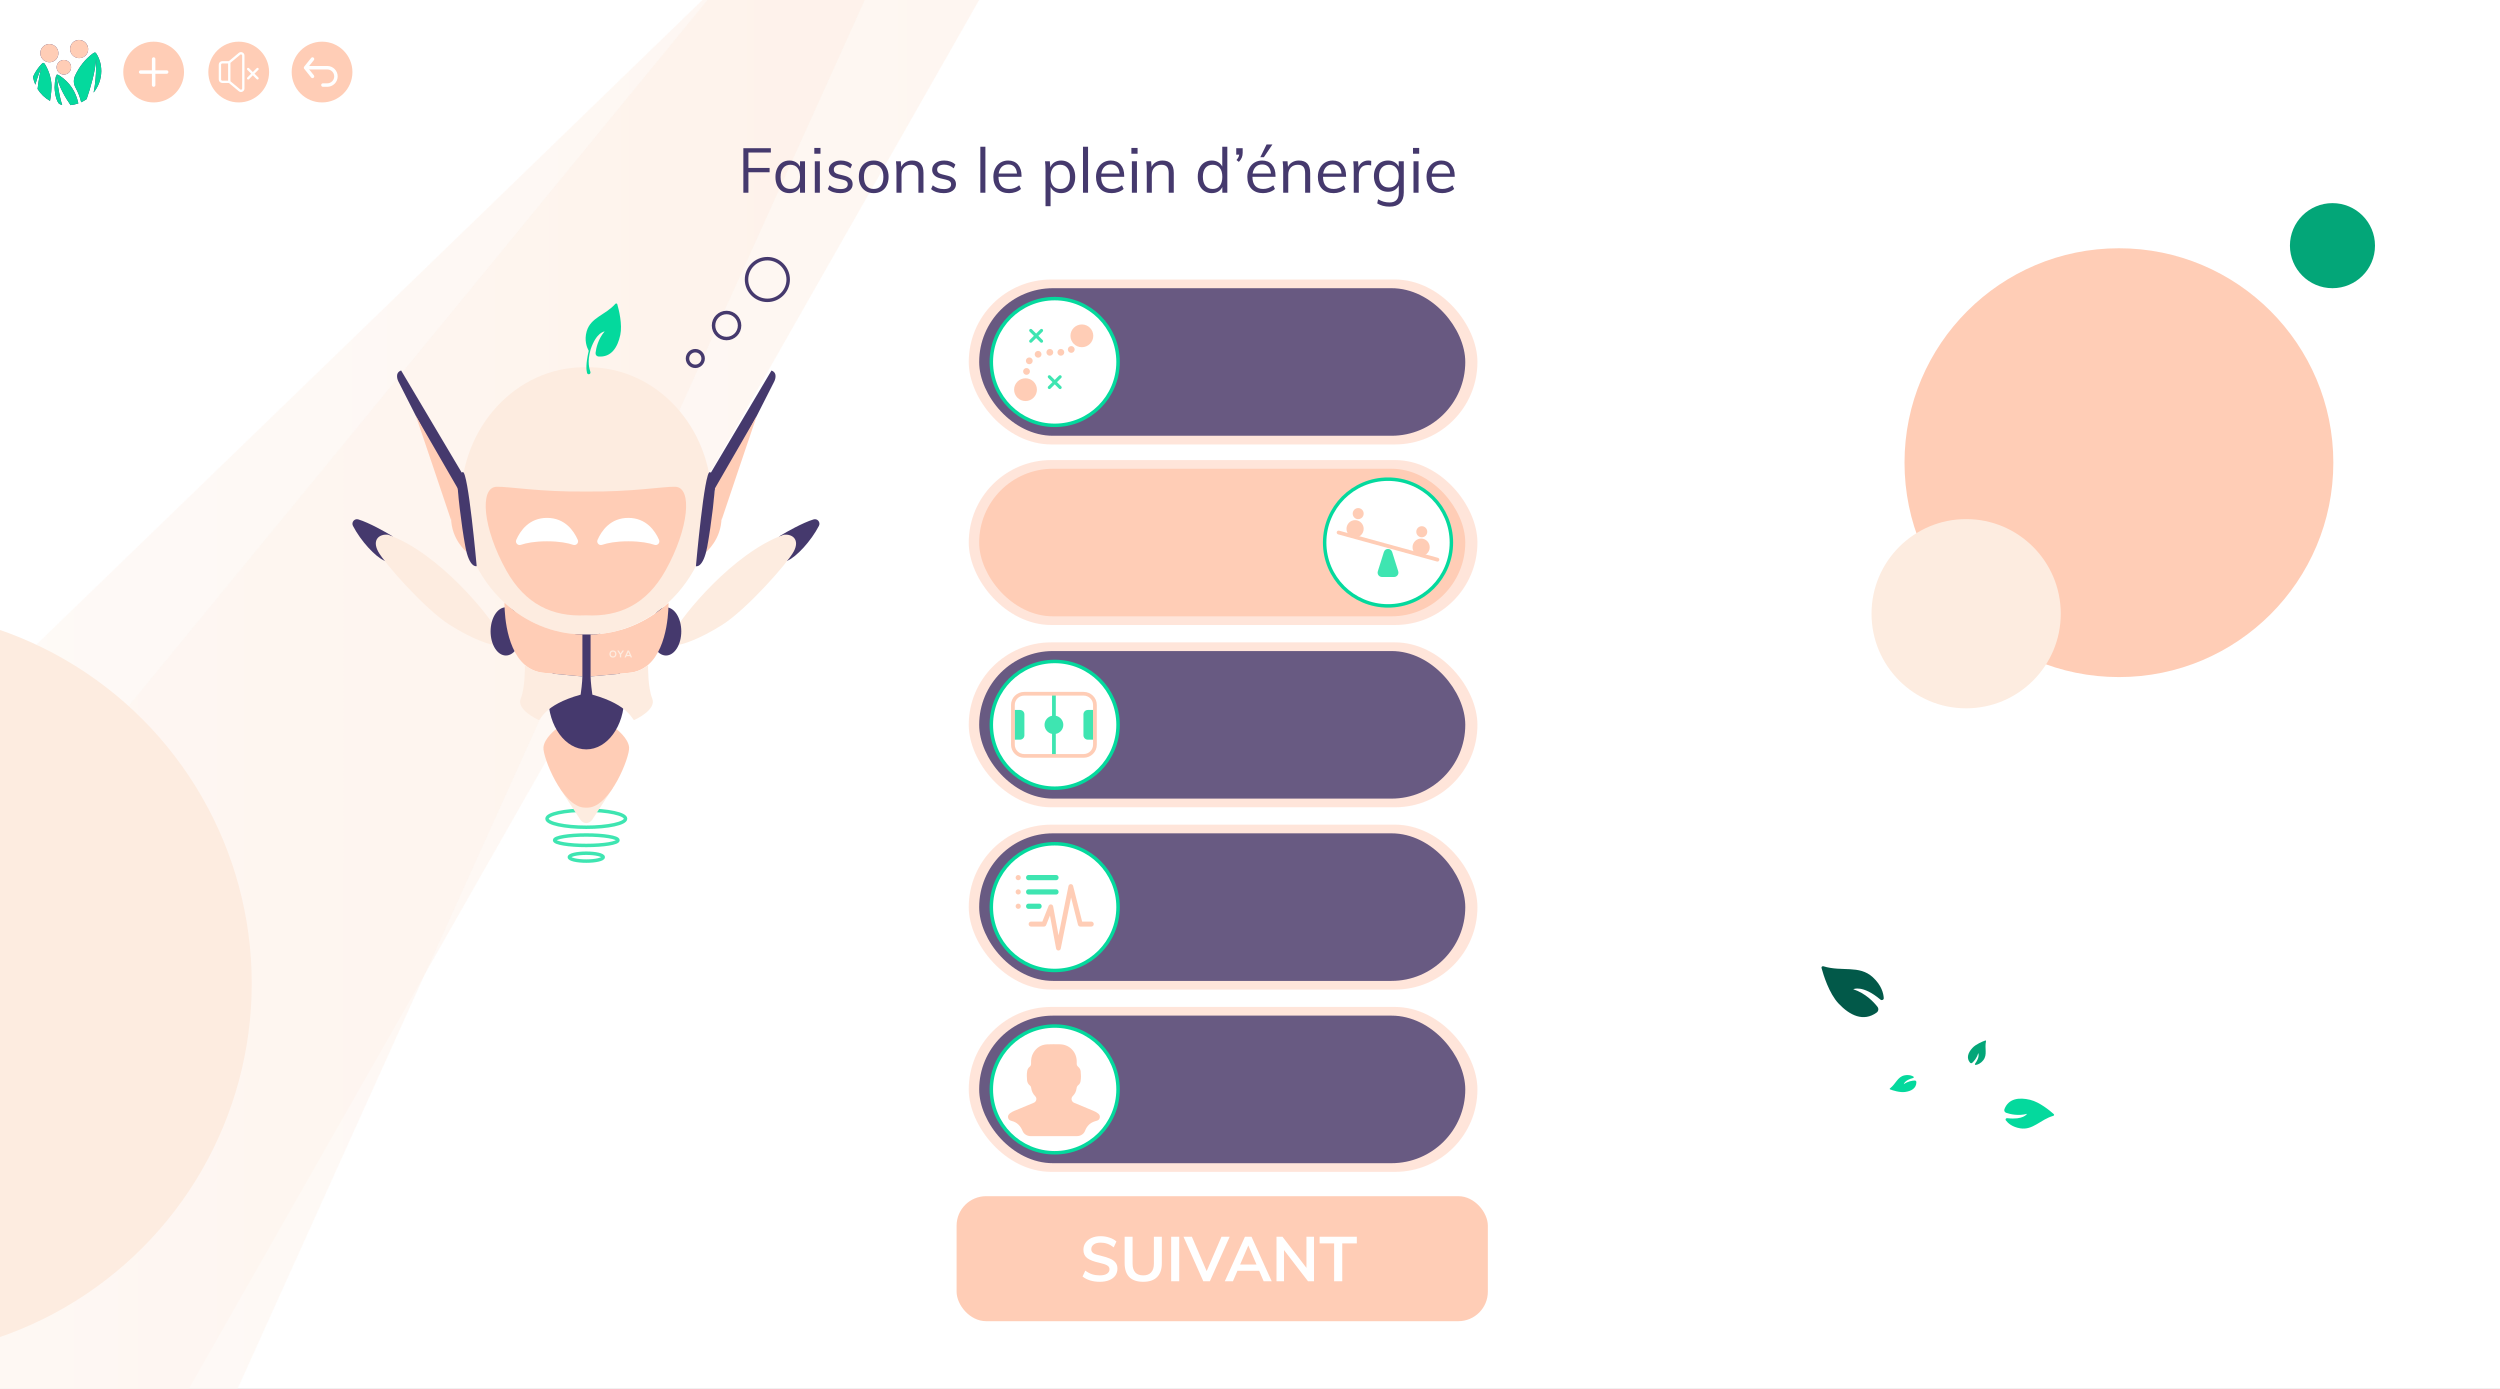 <svg width="1440" height="800" viewBox="0 0 1440 800" fill="none" xmlns="http://www.w3.org/2000/svg">
    <rect x="0" y="0" width="1440" height="800" fill="#808080" stroke="none"/>
    <g clip-path="url(#clip0)">
        <rect width="1440" height="800" fill="white"/>
        <rect x="558" y="161" width="293" height="95" rx="47.5" fill="#FFCDB6" fill-opacity="0.5"/>
        <rect x="564" y="166" width="280" height="85" rx="42.5" fill="#45396D" fill-opacity="0.81"/>
        <rect x="558" y="370" width="293" height="95" rx="47.5" fill="#FFCDB6" fill-opacity="0.5"/>
        <rect x="564" y="375" width="280" height="85" rx="42.5" fill="#685A82"/>
        <rect x="558" y="475" width="293" height="95" rx="47.5" fill="#FFCDB6" fill-opacity="0.5"/>
        <rect x="564" y="480" width="280" height="85" rx="42.5" fill="#685A82"/>
        <rect x="558" y="580" width="293" height="95" rx="47.5" fill="#FFCDB6" fill-opacity="0.5"/>
        <rect x="564" y="585" width="280" height="85" rx="42.5" fill="#685A82"/>
        <rect x="558" y="265" width="293" height="95" rx="47.5" fill="#FFCDB6" fill-opacity="0.5"/>
        <rect x="564" y="270" width="280" height="85" rx="42.5" fill="#FFCDB6"/>
        <path d="M762 -348C762 -343.622 -757 1123 -757 1123H-74.996L762 -348Z" fill="url(#paint0_linear)" fill-opacity="0.5"/>
        <path d="M611 -250C611 -245.925 -511 1119 -511 1119H-7.242L611 -250Z" fill="url(#paint1_linear)" fill-opacity="0.5"/>
        <path d="M428.168 85.368H444.008V87.852H431.084V96.744H443.288V99.228H431.084V111H428.168V85.368ZM463.69 92.892V111H460.81V107.724C460.282 108.852 459.478 109.728 458.398 110.352C457.342 110.952 456.106 111.252 454.69 111.252C453.082 111.252 451.666 110.868 450.442 110.1C449.242 109.332 448.306 108.252 447.634 106.86C446.986 105.444 446.662 103.8 446.662 101.928C446.662 100.056 446.998 98.412 447.67 96.996C448.342 95.556 449.278 94.44 450.478 93.648C451.702 92.856 453.106 92.46 454.69 92.46C456.106 92.46 457.342 92.772 458.398 93.396C459.454 94.02 460.258 94.896 460.81 96.024V92.892H463.69ZM455.266 108.84C457.042 108.84 458.41 108.24 459.37 107.04C460.33 105.816 460.81 104.088 460.81 101.856C460.81 99.624 460.33 97.908 459.37 96.708C458.41 95.508 457.042 94.908 455.266 94.908C453.49 94.908 452.098 95.532 451.09 96.78C450.106 98.004 449.614 99.72 449.614 101.928C449.614 104.136 450.106 105.84 451.09 107.04C452.074 108.24 453.466 108.84 455.266 108.84ZM469.328 92.892H472.244V111H469.328V92.892ZM472.604 85.224V88.536H469.04V85.224H472.604ZM484.026 111.252C480.978 111.252 478.566 110.472 476.79 108.912L477.762 106.752C478.746 107.52 479.742 108.072 480.75 108.408C481.758 108.744 482.886 108.912 484.134 108.912C485.502 108.912 486.534 108.684 487.23 108.228C487.95 107.748 488.31 107.064 488.31 106.176C488.31 105.456 488.07 104.88 487.59 104.448C487.11 104.016 486.318 103.68 485.214 103.44L482.154 102.72C480.642 102.384 479.466 101.784 478.626 100.92C477.81 100.056 477.402 99.024 477.402 97.824C477.402 96.24 478.038 94.956 479.31 93.972C480.582 92.964 482.262 92.46 484.35 92.46C485.622 92.46 486.822 92.664 487.95 93.072C489.078 93.48 490.026 94.068 490.794 94.836L489.822 96.96C488.118 95.544 486.294 94.836 484.35 94.836C483.054 94.836 482.046 95.088 481.326 95.592C480.63 96.072 480.282 96.756 480.282 97.644C480.282 98.388 480.498 98.976 480.93 99.408C481.386 99.84 482.106 100.176 483.09 100.416L486.15 101.172C487.83 101.556 489.078 102.156 489.894 102.972C490.71 103.764 491.118 104.808 491.118 106.104C491.118 107.664 490.482 108.912 489.21 109.848C487.938 110.784 486.21 111.252 484.026 111.252ZM503.253 111.252C501.549 111.252 500.049 110.868 498.753 110.1C497.457 109.332 496.449 108.24 495.729 106.824C495.033 105.408 494.685 103.752 494.685 101.856C494.685 99.96 495.033 98.304 495.729 96.888C496.449 95.472 497.457 94.38 498.753 93.612C500.049 92.844 501.549 92.46 503.253 92.46C504.957 92.46 506.457 92.844 507.753 93.612C509.049 94.38 510.045 95.472 510.741 96.888C511.461 98.304 511.821 99.96 511.821 101.856C511.821 103.752 511.461 105.408 510.741 106.824C510.045 108.24 509.049 109.332 507.753 110.1C506.457 110.868 504.957 111.252 503.253 111.252ZM503.253 108.84C505.053 108.84 506.433 108.252 507.393 107.076C508.353 105.876 508.833 104.136 508.833 101.856C508.833 99.648 508.341 97.944 507.357 96.744C506.373 95.52 505.005 94.908 503.253 94.908C501.477 94.908 500.097 95.52 499.113 96.744C498.129 97.944 497.637 99.648 497.637 101.856C497.637 104.136 498.117 105.876 499.077 107.076C500.061 108.252 501.453 108.84 503.253 108.84ZM525.403 92.46C529.747 92.46 531.919 94.848 531.919 99.624V111H529.003V99.768C529.003 98.088 528.667 96.864 527.995 96.096C527.323 95.304 526.267 94.908 524.827 94.908C523.147 94.908 521.803 95.424 520.795 96.456C519.787 97.488 519.283 98.88 519.283 100.632V111H516.367V97.968C516.367 96.096 516.271 94.404 516.079 92.892H518.851L519.139 96.132C519.691 94.956 520.519 94.056 521.623 93.432C522.727 92.784 523.987 92.46 525.403 92.46ZM543.545 111.252C540.497 111.252 538.085 110.472 536.309 108.912L537.281 106.752C538.265 107.52 539.261 108.072 540.269 108.408C541.277 108.744 542.405 108.912 543.653 108.912C545.021 108.912 546.053 108.684 546.749 108.228C547.469 107.748 547.829 107.064 547.829 106.176C547.829 105.456 547.589 104.88 547.109 104.448C546.629 104.016 545.837 103.68 544.733 103.44L541.673 102.72C540.161 102.384 538.985 101.784 538.145 100.92C537.329 100.056 536.921 99.024 536.921 97.824C536.921 96.24 537.557 94.956 538.829 93.972C540.101 92.964 541.781 92.46 543.869 92.46C545.141 92.46 546.341 92.664 547.469 93.072C548.597 93.48 549.545 94.068 550.313 94.836L549.341 96.96C547.637 95.544 545.813 94.836 543.869 94.836C542.573 94.836 541.565 95.088 540.845 95.592C540.149 96.072 539.801 96.756 539.801 97.644C539.801 98.388 540.017 98.976 540.449 99.408C540.905 99.84 541.625 100.176 542.609 100.416L545.669 101.172C547.349 101.556 548.597 102.156 549.413 102.972C550.229 103.764 550.637 104.808 550.637 106.104C550.637 107.664 550.001 108.912 548.729 109.848C547.457 110.784 545.729 111.252 543.545 111.252ZM564.671 84.504H567.587V111H564.671V84.504ZM588.405 101.856H575.121C575.145 104.16 575.673 105.9 576.705 107.076C577.761 108.252 579.285 108.84 581.277 108.84C583.389 108.84 585.333 108.132 587.109 106.716L588.081 108.84C587.289 109.584 586.269 110.172 585.021 110.604C583.797 111.036 582.537 111.252 581.241 111.252C578.409 111.252 576.189 110.424 574.581 108.768C572.973 107.088 572.169 104.796 572.169 101.892C572.169 100.044 572.529 98.412 573.249 96.996C573.969 95.556 574.977 94.44 576.273 93.648C577.569 92.856 579.045 92.46 580.701 92.46C583.101 92.46 584.985 93.252 586.353 94.836C587.721 96.396 588.405 98.556 588.405 101.316V101.856ZM580.737 94.728C579.225 94.728 577.989 95.184 577.029 96.096C576.093 97.008 575.493 98.292 575.229 99.948H585.777C585.633 98.244 585.129 96.948 584.265 96.06C583.425 95.172 582.249 94.728 580.737 94.728ZM611.254 92.46C612.838 92.46 614.242 92.856 615.466 93.648C616.69 94.44 617.638 95.556 618.31 96.996C618.982 98.412 619.318 100.056 619.318 101.928C619.318 103.8 618.982 105.444 618.31 106.86C617.638 108.252 616.69 109.332 615.466 110.1C614.266 110.868 612.862 111.252 611.254 111.252C609.838 111.252 608.602 110.94 607.546 110.316C606.49 109.692 605.686 108.804 605.134 107.652V118.776H602.218V97.968C602.218 96.096 602.122 94.404 601.93 92.892H604.702L604.99 96.384C605.494 95.136 606.286 94.176 607.366 93.504C608.47 92.808 609.766 92.46 611.254 92.46ZM610.714 108.84C612.49 108.84 613.858 108.24 614.818 107.04C615.802 105.84 616.294 104.136 616.294 101.928C616.294 99.72 615.802 98.004 614.818 96.78C613.834 95.532 612.466 94.908 610.714 94.908C608.914 94.908 607.534 95.508 606.574 96.708C605.614 97.908 605.134 99.624 605.134 101.856C605.134 104.088 605.614 105.816 606.574 107.04C607.534 108.24 608.914 108.84 610.714 108.84ZM623.804 84.504H626.72V111H623.804V84.504ZM647.538 101.856H634.254C634.278 104.16 634.806 105.9 635.838 107.076C636.894 108.252 638.418 108.84 640.41 108.84C642.522 108.84 644.466 108.132 646.242 106.716L647.214 108.84C646.422 109.584 645.402 110.172 644.154 110.604C642.93 111.036 641.67 111.252 640.374 111.252C637.542 111.252 635.322 110.424 633.714 108.768C632.106 107.088 631.302 104.796 631.302 101.892C631.302 100.044 631.662 98.412 632.382 96.996C633.102 95.556 634.11 94.44 635.406 93.648C636.702 92.856 638.178 92.46 639.834 92.46C642.234 92.46 644.118 93.252 645.486 94.836C646.854 96.396 647.538 98.556 647.538 101.316V101.856ZM639.87 94.728C638.358 94.728 637.122 95.184 636.162 96.096C635.226 97.008 634.626 98.292 634.362 99.948H644.91C644.766 98.244 644.262 96.948 643.398 96.06C642.558 95.172 641.382 94.728 639.87 94.728ZM651.964 92.892H654.88V111H651.964V92.892ZM655.24 85.224V88.536H651.676V85.224H655.24ZM669.578 92.46C673.922 92.46 676.094 94.848 676.094 99.624V111H673.178V99.768C673.178 98.088 672.842 96.864 672.17 96.096C671.498 95.304 670.442 94.908 669.002 94.908C667.322 94.908 665.978 95.424 664.97 96.456C663.962 97.488 663.458 98.88 663.458 100.632V111H660.542V97.968C660.542 96.096 660.446 94.404 660.254 92.892H663.026L663.314 96.132C663.866 94.956 664.694 94.056 665.798 93.432C666.902 92.784 668.162 92.46 669.578 92.46ZM706.936 84.504V111H704.056V107.724C703.528 108.852 702.724 109.728 701.644 110.352C700.588 110.952 699.352 111.252 697.936 111.252C696.352 111.252 694.948 110.856 693.724 110.064C692.524 109.272 691.588 108.168 690.916 106.752C690.244 105.312 689.908 103.656 689.908 101.784C689.908 99.912 690.232 98.28 690.88 96.888C691.552 95.472 692.5 94.38 693.724 93.612C694.948 92.844 696.352 92.46 697.936 92.46C699.352 92.46 700.588 92.772 701.644 93.396C702.7 93.996 703.492 94.848 704.02 95.952V84.504H706.936ZM698.512 108.84C700.288 108.84 701.656 108.24 702.616 107.04C703.576 105.816 704.056 104.088 704.056 101.856C704.056 99.648 703.576 97.944 702.616 96.744C701.656 95.52 700.288 94.908 698.512 94.908C696.736 94.908 695.344 95.508 694.336 96.708C693.352 97.908 692.86 99.6 692.86 101.784C692.86 104.016 693.352 105.756 694.336 107.004C695.344 108.228 696.736 108.84 698.512 108.84ZM715.778 85.368V87.996C715.778 89.004 715.61 89.928 715.274 90.768C714.938 91.608 714.374 92.436 713.582 93.252L712.214 92.172C713.15 91.092 713.678 90.06 713.798 89.076H712.07V85.368H715.778ZM734.691 101.856H721.407C721.431 104.16 721.959 105.9 722.991 107.076C724.047 108.252 725.571 108.84 727.563 108.84C729.675 108.84 731.619 108.132 733.395 106.716L734.367 108.84C733.575 109.584 732.555 110.172 731.307 110.604C730.083 111.036 728.823 111.252 727.527 111.252C724.695 111.252 722.475 110.424 720.867 108.768C719.259 107.088 718.455 104.796 718.455 101.892C718.455 100.044 718.815 98.412 719.535 96.996C720.255 95.556 721.263 94.44 722.559 93.648C723.855 92.856 725.331 92.46 726.987 92.46C729.387 92.46 731.271 93.252 732.639 94.836C734.007 96.396 734.691 98.556 734.691 101.316V101.856ZM727.023 94.728C725.511 94.728 724.275 95.184 723.315 96.096C722.379 97.008 721.779 98.292 721.515 99.948H732.063C731.919 98.244 731.415 96.948 730.551 96.06C729.711 95.172 728.535 94.728 727.023 94.728ZM725.943 90.552L729.543 83.208H732.927L727.995 90.552H725.943ZM748.153 92.46C752.497 92.46 754.669 94.848 754.669 99.624V111H751.753V99.768C751.753 98.088 751.417 96.864 750.745 96.096C750.073 95.304 749.017 94.908 747.577 94.908C745.897 94.908 744.553 95.424 743.545 96.456C742.537 97.488 742.033 98.88 742.033 100.632V111H739.117V97.968C739.117 96.096 739.021 94.404 738.829 92.892H741.601L741.889 96.132C742.441 94.956 743.269 94.056 744.373 93.432C745.477 92.784 746.737 92.46 748.153 92.46ZM775.331 101.856H762.047C762.071 104.16 762.599 105.9 763.631 107.076C764.687 108.252 766.211 108.84 768.203 108.84C770.315 108.84 772.259 108.132 774.035 106.716L775.007 108.84C774.215 109.584 773.195 110.172 771.947 110.604C770.723 111.036 769.463 111.252 768.167 111.252C765.335 111.252 763.115 110.424 761.507 108.768C759.899 107.088 759.095 104.796 759.095 101.892C759.095 100.044 759.455 98.412 760.175 96.996C760.895 95.556 761.903 94.44 763.199 93.648C764.495 92.856 765.971 92.46 767.627 92.46C770.027 92.46 771.911 93.252 773.279 94.836C774.647 96.396 775.331 98.556 775.331 101.316V101.856ZM767.663 94.728C766.151 94.728 764.915 95.184 763.955 96.096C763.019 97.008 762.419 98.292 762.155 99.948H772.703C772.559 98.244 772.055 96.948 771.191 96.06C770.351 95.172 769.175 94.728 767.663 94.728ZM788.181 92.46C788.781 92.46 789.333 92.532 789.837 92.676L789.765 95.34C789.213 95.148 788.577 95.052 787.857 95.052C786.105 95.052 784.797 95.604 783.933 96.708C783.093 97.788 782.673 99.108 782.673 100.668V111H779.757V97.968C779.757 96.096 779.661 94.404 779.469 92.892H782.241L782.529 96.24C782.985 95.016 783.717 94.08 784.725 93.432C785.733 92.784 786.885 92.46 788.181 92.46ZM808.577 92.892V110.856C808.577 113.544 807.881 115.572 806.489 116.94C805.121 118.332 803.093 119.028 800.405 119.028C797.645 119.028 795.269 118.404 793.277 117.156L793.781 114.78C794.933 115.428 796.013 115.896 797.021 116.184C798.053 116.472 799.181 116.616 800.405 116.616C802.157 116.616 803.477 116.148 804.365 115.212C805.253 114.3 805.697 112.932 805.697 111.108V106.824C805.145 107.976 804.329 108.876 803.249 109.524C802.193 110.148 800.933 110.46 799.469 110.46C797.885 110.46 796.469 110.088 795.221 109.344C793.997 108.6 793.049 107.544 792.377 106.176C791.705 104.808 791.369 103.236 791.369 101.46C791.369 99.684 791.705 98.112 792.377 96.744C793.049 95.376 793.997 94.32 795.221 93.576C796.469 92.832 797.885 92.46 799.469 92.46C800.909 92.46 802.157 92.772 803.213 93.396C804.293 94.02 805.109 94.896 805.661 96.024V92.892H808.577ZM800.045 108.012C801.797 108.012 803.165 107.436 804.149 106.284C805.157 105.108 805.661 103.5 805.661 101.46C805.661 99.42 805.157 97.824 804.149 96.672C803.165 95.496 801.797 94.908 800.045 94.908C798.269 94.908 796.865 95.496 795.833 96.672C794.825 97.824 794.321 99.42 794.321 101.46C794.321 103.5 794.825 105.108 795.833 106.284C796.865 107.436 798.269 108.012 800.045 108.012ZM814.175 92.892H817.091V111H814.175V92.892ZM817.451 85.224V88.536H813.887V85.224H817.451ZM837.909 101.856H824.625C824.649 104.16 825.177 105.9 826.209 107.076C827.265 108.252 828.789 108.84 830.781 108.84C832.893 108.84 834.837 108.132 836.613 106.716L837.585 108.84C836.793 109.584 835.773 110.172 834.525 110.604C833.301 111.036 832.041 111.252 830.745 111.252C827.913 111.252 825.693 110.424 824.085 108.768C822.477 107.088 821.673 104.796 821.673 101.892C821.673 100.044 822.033 98.412 822.753 96.996C823.473 95.556 824.481 94.44 825.777 93.648C827.073 92.856 828.549 92.46 830.205 92.46C832.605 92.46 834.489 93.252 835.857 94.836C837.225 96.396 837.909 98.556 837.909 101.316V101.856ZM830.241 94.728C828.729 94.728 827.493 95.184 826.533 96.096C825.597 97.008 824.997 98.292 824.733 99.948H835.281C835.137 98.244 834.633 96.948 833.769 96.06C832.929 95.172 831.753 94.728 830.241 94.728Z" fill="#45396D"/>
        <circle r="7.5" transform="matrix(-1 0 0 1 418.5 187.5)" stroke="#45396D" stroke-width="2"/>
        <circle r="12" transform="matrix(-1 0 0 1 442 161)" stroke="#45396D" stroke-width="2"/>
        <circle r="4.5" transform="matrix(-1 0 0 1 400.5 206.5)" stroke="#45396D" stroke-width="2"/>
        <path d="M225.336 308.42C222.025 306.453 212.699 301.097 206.373 299.176C204.15 298.503 202.233 300.857 203.307 302.918C207.81 311.592 216.227 320.789 221.507 323.001C226.538 325.105 226.721 314.553 226.622 310.599C226.599 309.7 226.114 308.881 225.336 308.42Z" fill="#45396D"/>
        <path d="M282.123 370.984C282.123 370.984 291.877 374.133 287.073 364.466C282.269 354.799 252.585 318.313 223.618 308.02C218.545 307.385 214.188 310.83 217.786 317.621C221.385 324.413 244.936 351 258.949 359.882C272.961 368.763 282.123 370.984 282.123 370.984Z" fill="#FDECE0"/>
        <path d="M291.393 377.578C296.262 377.578 300.21 371.358 300.21 363.685C300.21 356.011 296.262 349.791 291.393 349.791C286.523 349.791 282.575 356.011 282.575 363.685C282.575 371.358 286.523 377.578 291.393 377.578Z" fill="#45396D"/>
        <path d="M449.664 308.42C452.975 306.453 462.301 301.097 468.627 299.176C470.85 298.503 472.767 300.857 471.693 302.918C467.19 311.592 458.773 320.789 453.493 323.001C448.463 325.105 448.279 314.553 448.378 310.599C448.402 309.7 448.887 308.881 449.664 308.42Z" fill="#45396D"/>
        <path d="M392.878 370.984C392.878 370.984 383.123 374.133 387.927 364.466C392.732 354.799 422.415 318.313 451.383 308.025C456.456 307.389 460.813 310.835 457.214 317.626C453.615 324.418 430.065 351.005 416.052 359.886C402.039 368.768 392.878 370.984 392.878 370.984Z" fill="#FDECE0"/>
        <path d="M383.608 377.578C388.478 377.578 392.425 371.358 392.425 363.685C392.425 356.011 388.478 349.791 383.608 349.791C378.738 349.791 374.791 356.011 374.791 363.685C374.791 371.358 378.738 377.578 383.608 377.578Z" fill="#45396D"/>
        <path d="M337.698 476.496C350.187 476.496 360.312 474.298 360.312 471.587C360.312 468.876 350.187 466.678 337.698 466.678C325.209 466.678 315.084 468.876 315.084 471.587C315.084 474.298 325.209 476.496 337.698 476.496Z" stroke="#3EE5B1" stroke-width="2" stroke-miterlimit="10"/>
        <path d="M337.698 474.124C339.022 474.049 340.317 473.38 341.127 472.138L353.049 453.843H322.348L334.269 472.138C335.079 473.38 336.375 474.049 337.698 474.124Z" fill="#FDECE0"/>
        <path d="M337.698 465.224C338.066 465.219 338.442 465.205 338.824 465.186C351.598 464.56 362.888 435.864 362.365 430.456C361.847 425.049 355.027 419.942 355.027 419.942H320.36C320.36 419.942 313.54 425.049 313.022 430.456C312.503 435.864 323.789 464.56 336.563 465.186C336.954 465.205 337.331 465.219 337.698 465.224Z" fill="#FFCDB6"/>
        <path d="M337.698 486.982C347.778 486.982 355.95 485.634 355.95 483.97C355.95 482.306 347.778 480.958 337.698 480.958C327.618 480.958 319.446 482.306 319.446 483.97C319.446 485.634 327.618 486.982 337.698 486.982Z" stroke="#3EE5B1" stroke-width="2" stroke-miterlimit="10"/>
        <path d="M337.698 496C343.083 496 347.448 494.98 347.448 493.722C347.448 492.464 343.083 491.444 337.698 491.444C332.313 491.444 327.948 492.464 327.948 493.722C327.948 494.98 332.313 496 337.698 496Z" stroke="#3EE5B1" stroke-width="2" stroke-miterlimit="10"/>
        <path d="M345.673 360.244H330.972V378.096H345.673V360.244Z" fill="#45396D"/>
        <path d="M337.698 431.647C349.771 431.647 359.558 418.248 359.558 401.718C359.558 385.189 349.771 371.789 337.698 371.789C325.625 371.789 315.838 385.189 315.838 401.718C315.838 418.248 325.625 431.647 337.698 431.647Z" fill="#45396D"/>
        <path d="M340.176 365.454L340.185 389.627V389.632C340.303 389.632 342.05 389.519 362.54 387.533C366.915 387.109 370.443 385.429 373.288 382.986C373.288 382.981 373.288 382.981 373.288 382.981C385.535 372.448 385.059 347.635 385.05 347.202C372.911 358.352 357.278 365.172 340.176 365.454Z" fill="#FFCDB6"/>
        <path d="M340.185 389.632C340.185 389.749 340.194 393.101 341.193 400.123C362.817 406.109 364.278 415.165 365.3 414.722C366.322 414.285 378.304 408.74 375.676 402.316C373.081 395.972 373.283 383.311 373.288 382.986C370.443 385.429 366.915 387.109 362.54 387.533C342.05 389.519 340.303 389.632 340.185 389.632Z" fill="#FDECE0"/>
        <path d="M337.698 211.536C338.07 211.531 338.447 211.526 338.824 211.526C378.088 211.526 409.919 245.988 409.919 288.497C409.919 312.025 400.169 333.083 384.805 347.197C384.805 347.197 384.805 347.197 384.805 347.202C372.666 358.352 357.033 365.172 339.931 365.454C339.563 365.459 339.191 365.464 338.824 365.464C338.447 365.464 338.075 365.459 337.698 365.454C337.326 365.459 336.949 365.464 336.572 365.464C336.205 365.464 335.833 365.459 335.466 365.454C318.363 365.172 302.73 358.352 290.592 347.202C290.592 347.197 290.592 347.197 290.592 347.197C275.227 333.083 265.477 312.025 265.477 288.497C265.477 245.988 297.308 211.526 336.572 211.526C336.949 211.526 337.326 211.531 337.698 211.536Z" fill="#FDECE0"/>
        <path d="M337.274 283.118C310.968 283.428 293.164 280.2 286.075 280.378C276.033 280.628 278.039 304.212 291.6 328.545C302.513 348.134 318.306 355.368 337.274 354.436H337.698C356.671 355.368 372.459 348.134 383.373 328.545C396.929 304.212 398.94 280.628 388.898 280.378C381.809 280.2 364.005 283.433 337.698 283.118H337.274Z" fill="#FFCDB6"/>
        <path d="M239.524 239.53L229.439 219.673C229.439 219.673 226.957 214.854 231.046 213.395L266.8 273.662L265.679 282.459L261.878 282.402L239.524 239.53Z" fill="#45396D"/>
        <path d="M239.524 239.53C239.816 240.114 259.811 299.581 259.811 299.581L263.687 281.381L239.524 239.53Z" fill="#FFCDB6"/>
        <path d="M268.708 317.899C268.708 317.899 259.905 310.731 259.811 298.16C259.717 285.589 263.682 281.376 263.682 281.376L268.708 317.899Z" fill="#FFCDB6"/>
        <path d="M274.567 326.093C274.567 326.093 270.39 327.505 268.034 314.835C265.679 302.165 263.211 280.91 263.645 278.152C264.078 275.394 263.414 272.975 266.532 271.916C269.65 270.852 274.567 326.093 274.567 326.093Z" fill="#45396D"/>
        <path d="M435.891 239.573L445.975 219.716C445.975 219.716 448.458 214.896 444.369 213.437L408.614 273.705L409.735 282.501L413.536 282.445L435.891 239.573Z" fill="#45396D"/>
        <path d="M435.891 239.573C435.599 240.156 415.604 299.624 415.604 299.624L411.728 281.423L435.891 239.573Z" fill="#FFCDB6"/>
        <path d="M406.707 317.946C406.707 317.946 415.51 310.778 415.604 298.207C415.698 285.636 411.732 281.423 411.732 281.423L406.707 317.946Z" fill="#FFCDB6"/>
        <path d="M400.847 326.136C400.847 326.136 405.025 327.548 407.38 314.878C409.735 302.208 412.203 280.953 411.77 278.195C411.337 275.437 412.001 273.017 408.883 271.958C405.765 270.895 400.847 326.136 400.847 326.136Z" fill="#45396D"/>
        <path d="M335.456 389.632C335.456 389.627 335.456 389.627 335.456 389.627C335.456 389.627 335.47 389.632 335.456 389.632Z" fill="#03A678"/>
        <path d="M335.466 365.454L335.456 389.627V389.632C335.339 389.632 333.591 389.519 313.102 387.533C308.726 387.109 305.198 385.429 302.353 382.986C302.353 382.981 302.353 382.981 302.353 382.981C290.107 372.448 290.582 347.635 290.592 347.202C302.73 358.352 318.363 365.172 335.466 365.454Z" fill="#FFCDB6"/>
        <path d="M335.456 389.632C335.456 389.749 335.447 393.101 334.448 400.123C312.824 406.109 311.364 415.165 310.342 414.722C309.32 414.285 297.337 408.74 299.965 402.316C302.56 395.972 302.358 383.311 302.353 382.986C305.198 385.429 308.726 387.109 313.102 387.533C333.591 389.519 335.339 389.632 335.456 389.632Z" fill="#FDECE0"/>
        <path d="M355.079 376.726C355.069 377.748 354.438 378.769 353.048 378.769C351.659 378.769 351.014 377.771 351.014 376.731C351.014 375.691 351.683 374.646 353.048 374.646C354.414 374.651 355.093 375.696 355.079 376.726ZM351.753 376.745C351.772 377.395 352.121 378.087 353.053 378.087C353.986 378.087 354.334 377.385 354.348 376.736C354.358 376.068 353.986 375.324 353.053 375.324C352.121 375.329 351.734 376.077 351.753 376.745Z" fill="#FDECE0"/>
        <path d="M357.424 376.359L358.475 374.726H359.374V374.759L357.796 377.046V378.68H357.052V377.046L355.531 374.759V374.726H356.416L357.424 376.359Z" fill="#FDECE0"/>
        <path d="M362.935 377.936H360.868L360.528 378.68H359.718L361.494 374.726H362.309L364.085 378.68H363.27L362.935 377.936ZM361.904 375.559L361.169 377.239H362.639L361.904 375.559Z" fill="#FDECE0"/>
        <path d="M315.085 311.785C307.836 311.785 303.012 312.802 299.993 313.828C298.25 314.421 296.63 312.651 297.37 310.966C299.659 305.756 304.736 298.306 315.085 298.306C325.433 298.306 330.515 305.756 332.799 310.966C333.539 312.647 331.919 314.416 330.176 313.828C327.157 312.807 322.333 311.785 315.085 311.785Z" fill="white"/>
        <path d="M361.903 311.785C354.654 311.785 349.831 312.802 346.812 313.828C345.069 314.421 343.449 312.651 344.188 310.966C346.478 305.756 351.555 298.306 361.903 298.306C372.252 298.306 377.334 305.756 379.618 310.966C380.358 312.647 378.738 314.416 376.995 313.828C373.976 312.807 369.152 311.785 361.903 311.785Z" fill="white"/>
        <path d="M355.557 175.246C355.41 174.741 354.777 174.645 354.424 175.044C348.641 181.55 340.265 182.806 337.94 190.804C336.438 195.965 338.008 200.013 339.01 201.9C339.044 201.959 339.078 202.009 339.115 202.047C337.328 209.595 337.701 213.256 338.138 214.84C338.301 215.429 338.952 215.731 339.514 215.492C339.992 215.286 340.236 214.752 340.081 214.252C339.552 212.554 338.075 208.616 340.198 201.244C341.893 196.26 343.887 193.671 345.469 192.322C347.051 191.065 348.281 190.867 348.281 190.867C344.462 195.331 343.354 200.601 343.043 203.295C342.917 204.329 343.656 205.254 344.684 205.342C352.053 205.964 355.746 200.122 357.274 192.977C358.591 186.816 356.455 178.364 355.557 175.246Z" fill="#04D99D"/>
        <rect x="551" y="689" width="306" height="72" rx="17" fill="#FFCDB6"/>
        <path d="M633.448 738.324C631.48 738.324 629.632 738.06 627.904 737.532C626.2 737.004 624.748 736.248 623.548 735.264L625.132 731.88C626.38 732.816 627.676 733.512 629.02 733.968C630.388 734.4 631.876 734.616 633.484 734.616C635.26 734.616 636.628 734.304 637.588 733.68C638.572 733.056 639.064 732.18 639.064 731.052C639.064 730.092 638.608 729.36 637.696 728.856C636.808 728.328 635.332 727.836 633.268 727.38C630.052 726.684 627.712 725.784 626.248 724.68C624.784 723.576 624.052 721.968 624.052 719.856C624.052 718.344 624.46 717 625.276 715.824C626.092 714.648 627.244 713.724 628.732 713.052C630.244 712.38 631.984 712.044 633.952 712.044C635.752 712.044 637.456 712.32 639.064 712.872C640.696 713.4 642.028 714.144 643.06 715.104L641.512 718.488C639.232 716.664 636.712 715.752 633.952 715.752C632.296 715.752 630.988 716.1 630.028 716.796C629.068 717.468 628.588 718.392 628.588 719.568C628.588 720.576 629.008 721.344 629.848 721.872C630.712 722.4 632.176 722.892 634.24 723.348C636.376 723.852 638.116 724.404 639.46 725.004C640.804 725.58 641.836 726.336 642.556 727.272C643.276 728.184 643.636 729.336 643.636 730.728C643.636 732.264 643.228 733.608 642.412 734.76C641.596 735.888 640.42 736.764 638.884 737.388C637.348 738.012 635.536 738.324 633.448 738.324ZM658.524 738.324C654.996 738.324 652.32 737.424 650.496 735.624C648.696 733.8 647.796 731.136 647.796 727.632V712.368H652.368V727.884C652.368 730.092 652.884 731.772 653.916 732.924C654.948 734.052 656.484 734.616 658.524 734.616C660.516 734.616 662.028 734.04 663.06 732.888C664.116 731.736 664.644 730.068 664.644 727.884V712.368H669.216V727.632C669.216 731.112 668.304 733.764 666.48 735.588C664.656 737.412 662.004 738.324 658.524 738.324ZM674.588 712.368H679.232V738H674.588V712.368ZM708.292 712.368L696.88 738H693.1L681.688 712.368H686.512L695.044 732.168L703.576 712.368H708.292ZM725.296 731.988H712.768L710.176 738H705.496L717.088 712.368H720.868L732.496 738H727.852L725.296 731.988ZM723.748 728.388L719.032 717.408L714.316 728.388H723.748ZM756.868 712.368V738H753.412L739.588 720.036V738H735.268V712.368H738.724L752.512 730.296V712.368H756.868ZM768.456 716.184H760.104V712.368H781.524V716.184H773.136V738H768.456V716.184Z" fill="white"/>
        <path d="M1156.12 644.065C1155.43 643.98 1154.95 644.749 1155.35 645.297C1156.48 646.836 1158.91 649.134 1163.64 649.917C1170.98 651.13 1175.23 644.867 1182.7 642.721C1183.16 642.592 1183.32 642.045 1182.98 641.73C1180.82 639.801 1174.84 634.817 1169.37 633.499C1163.03 631.967 1156.9 632.69 1154.56 638.868C1154.23 639.733 1154.68 640.684 1155.57 640.982C1157.86 641.771 1162.53 642.912 1167.59 641.56C1167.59 641.56 1165.56 645.197 1156.12 644.065Z" fill="#04D99D"/>
        <path d="M1101.99 620.911C1102.36 620.817 1102.45 620.327 1102.14 620.126C1101.25 619.563 1099.54 618.871 1096.96 619.417C1092.95 620.263 1092.03 624.326 1088.62 626.922C1088.41 627.08 1088.44 627.394 1088.68 627.485C1090.17 628.043 1094.24 629.403 1097.3 628.984C1100.86 628.501 1103.86 626.903 1103.83 623.264C1103.82 622.755 1103.4 622.359 1102.89 622.383C1101.56 622.436 1098.93 622.785 1096.6 624.493C1096.6 624.493 1096.92 622.221 1101.99 620.911Z" fill="#04D99D"/>
        <path d="M1137.63 612.715C1137.41 613.02 1137.65 613.449 1138.02 613.402C1139.05 613.265 1140.77 612.71 1142.38 610.665C1144.88 607.494 1143.01 603.837 1143.94 599.724C1144 599.472 1143.78 599.25 1143.54 599.334C1142.06 599.856 1138.13 601.395 1136.07 603.651C1133.69 606.264 1132.43 609.368 1134.75 612.099C1135.08 612.481 1135.65 612.512 1136.02 612.171C1137 611.288 1138.76 609.366 1139.44 606.603C1139.44 606.603 1140.64 608.52 1137.63 612.715Z" fill="#03A678"/>
        <path d="M1083.16 575.787C1083.92 576.426 1085.1 575.883 1085.04 574.913C1084.89 572.186 1083.79 567.535 1078.74 562.892C1070.91 555.698 1060.93 559.864 1050.31 556.581C1049.66 556.376 1049.03 556.9 1049.2 557.55C1050.28 561.548 1053.52 572.19 1059.03 578.048C1065.42 584.842 1073.31 588.777 1080.96 583.226C1082.03 582.448 1082.23 580.953 1081.41 579.906C1079.28 577.169 1074.59 572.148 1067.47 569.798C1067.47 569.798 1072.75 567.037 1083.16 575.787Z" fill="#025949"/>
        <circle cx="-70.5" cy="566.5" r="215.5" fill="#FDECE0"/>
        <circle cx="1220.5" cy="266.5" r="123.5" fill="#FFCDB6"/>
        <circle cx="607.5" cy="417.5" r="36.5" fill="white" stroke="#04D99D" stroke-width="2"/>
        <path d="M612.465 417.501C612.465 414.926 610.606 412.771 608.143 412.276V399.681H605.977V412.274C603.512 412.769 601.653 414.924 601.653 417.499C601.653 420.074 603.514 422.231 605.977 422.726V435.402H608.143V422.726C610.606 422.231 612.465 420.076 612.465 417.501Z" fill="#3EE5B1"/>
        <path d="M629.754 426.065H626.626C625.212 426.065 624.063 424.93 624.063 423.536V411.466C624.063 410.07 625.214 408.935 626.626 408.935H629.754V426.065Z" fill="#3EE5B1"/>
        <path d="M590.054 423.536C590.054 424.93 588.904 426.065 587.492 426.065H584.361V408.935H587.49C588.904 408.935 590.052 410.07 590.052 411.466V423.536H590.054Z" fill="#3EE5B1"/>
        <path d="M624.167 436.471H589.948C585.761 436.471 582.353 433.111 582.353 428.978V406.024C582.353 401.891 585.761 398.529 589.948 398.529H624.167C628.355 398.529 631.765 401.891 631.765 406.024V428.978C631.765 433.111 628.357 436.471 624.167 436.471ZM589.948 400.667C586.954 400.667 584.519 403.071 584.519 406.024V428.978C584.519 431.931 586.954 434.333 589.948 434.333H624.167C627.161 434.333 629.598 431.931 629.598 428.978V406.024C629.598 403.071 627.164 400.667 624.167 400.667H589.948Z" fill="#FFCDB6"/>
        <circle cx="607.5" cy="522.5" r="36.5" fill="white" stroke="#04D99D" stroke-width="2"/>
        <path d="M609.658 547.5C609.656 547.5 609.651 547.5 609.649 547.5C608.99 547.495 608.425 547.006 608.301 546.333L604.775 527.353L602.594 532.828C602.38 533.366 601.875 533.715 601.315 533.715H593.883C593.119 533.715 592.5 533.071 592.5 532.276C592.5 531.482 593.119 530.837 593.883 530.837H600.39L603.981 521.823C604.215 521.236 604.792 520.881 605.399 520.943C606.005 521.008 606.503 521.479 606.617 522.103L609.713 538.771L615.433 510.394C615.564 509.74 616.112 509.268 616.751 509.25C617.4 509.237 617.959 509.677 618.123 510.325L623.313 530.834H628.617C629.381 530.834 630 531.479 630 532.274C630 533.068 629.381 533.713 628.617 533.713H622.246C621.617 533.713 621.068 533.273 620.908 532.639L616.937 516.946L611.009 546.356C610.877 547.024 610.313 547.5 609.658 547.5Z" fill="#FFCDB6"/>
        <path d="M598.645 523.5H592.355C591.607 523.5 591 522.828 591 522C591 521.172 591.607 520.5 592.355 520.5H598.645C599.393 520.5 600 521.172 600 522C600 522.828 599.393 523.5 598.645 523.5Z" fill="#3EE5B1"/>
        <path d="M608.384 515.25H592.366C591.612 515.25 591 514.578 591 513.75C591 512.922 591.612 512.25 592.366 512.25H608.384C609.138 512.25 609.75 512.922 609.75 513.75C609.752 514.578 609.141 515.25 608.384 515.25Z" fill="#3EE5B1"/>
        <path d="M608.384 507H592.366C591.612 507 591 506.329 591 505.501C591 504.674 591.612 504 592.366 504H608.384C609.138 504 609.75 504.671 609.75 505.499C609.75 506.326 609.141 507 608.384 507Z" fill="#3EE5B1"/>
        <path d="M586.5 507C587.328 507 588 506.328 588 505.5C588 504.672 587.328 504 586.5 504C585.672 504 585 504.672 585 505.5C585 506.328 585.672 507 586.5 507Z" fill="#FFCDB6"/>
        <path d="M586.5 515.25C587.328 515.25 588 514.578 588 513.75C588 512.922 587.328 512.25 586.5 512.25C585.672 512.25 585 512.922 585 513.75C585 514.578 585.672 515.25 586.5 515.25Z" fill="#FFCDB6"/>
        <path d="M586.5 523.5C587.328 523.5 588 522.828 588 522C588 521.172 587.328 520.5 586.5 520.5C585.672 520.5 585 521.172 585 522C585 522.828 585.672 523.5 586.5 523.5Z" fill="#FFCDB6"/>
        <circle cx="607.5" cy="627.5" r="36.5" fill="white" stroke="#04D99D" stroke-width="2"/>
        <path d="M593.689 654.412C591.674 654.412 589.744 653.29 588.992 651.419C587.874 648.648 585.894 646.423 582.704 645.658C581.633 645.402 580.825 644.84 580.626 643.686C580.427 642.53 581.049 641.775 581.93 641.127C583.452 640.008 585.246 639.477 586.943 638.744C589.782 637.521 592.647 636.361 595.499 635.173C596.964 634.563 597.444 632.617 596.329 631.485C594.937 630.073 594.166 628.407 593.926 626.477C593.863 625.965 593.673 625.608 593.266 625.295C592.296 624.549 591.724 623.528 591.598 622.327C591.412 620.555 591.371 618.772 591.649 616.999C591.807 615.985 592.268 615.097 593.057 614.484C593.758 613.941 593.923 613.312 593.894 612.5C593.818 610.36 594.1 608.278 595.227 606.404C596.999 603.455 599.608 601.749 603.044 601.553C605.511 601.411 607.99 601.49 610.464 601.518C615.817 601.578 619.974 605.658 620.188 611.027C620.204 611.428 620.226 611.83 620.195 612.228C620.119 613.138 620.277 613.874 621.041 614.494C621.815 615.122 622.349 616.042 622.466 617.034C622.684 618.918 622.725 620.811 622.425 622.694C622.282 623.588 621.888 624.397 621.19 624.944C620.469 625.51 620.176 626.173 620.068 627.055C619.863 628.73 619.096 630.139 617.902 631.343C616.724 632.531 617.106 634.538 618.65 635.183C622.339 636.728 626.038 638.261 629.73 639.8C630.741 640.22 631.71 640.713 632.566 641.411C633.302 642.015 633.656 642.776 633.489 643.721C633.321 644.676 632.702 645.276 631.793 645.529C630.276 645.952 628.814 646.442 627.592 647.51C626.332 648.61 625.52 649.924 624.983 651.369C624.272 653.277 622.292 654.412 620.258 654.412H593.689Z" fill="#FFCDB6"/>
        <circle cx="607.5" cy="208.5" r="36.5" fill="white" stroke="#04D99D" stroke-width="2"/>
        <path d="M590.692 231C594.322 231 597.266 228.066 597.266 224.447C597.266 220.828 594.322 217.894 590.692 217.894C587.061 217.894 584.118 220.828 584.118 224.447C584.118 228.066 587.061 231 590.692 231Z" fill="#FFCDB6"/>
        <path d="M623.157 199.988C626.788 199.988 629.731 197.054 629.731 193.435C629.731 189.816 626.788 186.882 623.157 186.882C619.526 186.882 616.583 189.816 616.583 193.435C616.583 197.054 619.526 199.988 623.157 199.988Z" fill="#FFCDB6"/>
        <path d="M591.276 215.901C592.359 215.901 593.237 215.026 593.237 213.946C593.237 212.866 592.359 211.991 591.276 211.991C590.192 211.991 589.314 212.866 589.314 213.946C589.314 215.026 590.192 215.901 591.276 215.901Z" fill="#FFCDB6"/>
        <path d="M592.876 209.8C593.959 209.8 594.838 208.925 594.838 207.845C594.838 206.765 593.959 205.889 592.876 205.889C591.792 205.889 590.914 206.765 590.914 207.845C590.914 208.925 591.792 209.8 592.876 209.8Z" fill="#FFCDB6"/>
        <path d="M597.947 206.025C599.03 206.025 599.908 205.15 599.908 204.07C599.908 202.99 599.03 202.115 597.947 202.115C596.863 202.115 595.985 202.99 595.985 204.07C595.985 205.15 596.863 206.025 597.947 206.025Z" fill="#FFCDB6"/>
        <path d="M604.7 204.895C605.783 204.895 606.662 204.02 606.662 202.94C606.662 201.86 605.783 200.984 604.7 200.984C603.617 200.984 602.738 201.86 602.738 202.94C602.738 204.02 603.617 204.895 604.7 204.895Z" fill="#FFCDB6"/>
        <path d="M611.052 204.895C612.135 204.895 613.013 204.02 613.013 202.94C613.013 201.86 612.135 200.984 611.052 200.984C609.968 200.984 609.09 201.86 609.09 202.94C609.09 204.02 609.968 204.895 611.052 204.895Z" fill="#FFCDB6"/>
        <path d="M617.044 203.247C618.127 203.247 619.006 202.372 619.006 201.292C619.006 200.212 618.127 199.336 617.044 199.336C615.96 199.336 615.082 200.212 615.082 201.292C615.082 202.372 615.96 203.247 617.044 203.247Z" fill="#FFCDB6"/>
        <path d="M598.107 193.435L600.554 190.996C600.91 190.641 600.91 190.061 600.554 189.706C600.198 189.351 599.616 189.351 599.26 189.706L596.813 192.145L594.366 189.706C594.01 189.351 593.428 189.351 593.072 189.706C592.715 190.061 592.715 190.641 593.072 190.996L595.518 193.435L593.072 195.874C592.715 196.229 592.715 196.809 593.072 197.164C593.251 197.343 593.484 197.432 593.72 197.432C593.953 197.432 594.189 197.343 594.369 197.164L596.815 194.726L599.262 197.164C599.442 197.343 599.675 197.432 599.911 197.432C600.144 197.432 600.38 197.343 600.559 197.164C600.916 196.809 600.916 196.229 600.559 195.874L598.107 193.435Z" fill="#3EE5B1"/>
        <path d="M608.819 220.114L611.266 217.675C611.622 217.32 611.622 216.74 611.266 216.385C610.909 216.03 610.328 216.03 609.971 216.385L607.525 218.824L605.078 216.385C604.721 216.03 604.14 216.03 603.783 216.385C603.427 216.74 603.427 217.32 603.783 217.675L606.23 220.114L603.783 222.553C603.427 222.908 603.427 223.488 603.783 223.843C603.963 224.022 604.196 224.111 604.432 224.111C604.665 224.111 604.901 224.022 605.081 223.843L607.527 221.404L609.974 223.843C610.154 224.022 610.387 224.111 610.623 224.111C610.859 224.111 611.092 224.022 611.271 223.843C611.628 223.488 611.628 222.908 611.271 222.553L608.819 220.114Z" fill="#3EE5B1"/>
        <circle cx="799.5" cy="312.5" r="36.5" fill="white" stroke="#04D99D" stroke-width="2"/>
        <path d="M805.373 329.06L801.884 317.953C801.147 315.603 797.856 315.603 797.118 317.953L793.629 329.06C793.118 330.69 794.321 332.353 796.012 332.353H802.99C804.681 332.35 805.884 330.69 805.373 329.06Z" fill="#3EE5B1"/>
        <path d="M827.968 323.47C827.874 323.47 827.775 323.457 827.681 323.432L770.748 307.795C770.165 307.636 769.822 307.029 769.98 306.44C770.14 305.851 770.75 305.509 771.32 305.664L828.253 321.3C828.835 321.46 829.178 322.066 829.021 322.655C828.889 323.146 828.449 323.47 827.968 323.47Z" fill="#FFCDB6"/>
        <path d="M782.326 299.038C782.12 299.038 781.916 299.018 781.71 298.977C780.884 298.815 780.167 298.336 779.696 297.627C779.223 296.92 779.053 296.066 779.216 295.231C779.549 293.503 781.21 292.377 782.921 292.703C784.632 293.045 785.751 294.724 785.418 296.452V296.454C785.255 297.293 784.782 298.018 784.081 298.493C783.554 298.851 782.946 299.038 782.326 299.038Z" fill="#FFCDB6"/>
        <path d="M780.531 309.597C777.802 309.597 775.584 307.353 775.584 304.597C775.584 301.841 777.805 299.596 780.531 299.596C783.257 299.596 785.479 301.838 785.479 304.594C785.479 307.35 783.259 309.597 780.531 309.597Z" fill="#FFCDB6"/>
        <path d="M818.946 309.484C818.913 309.484 818.877 309.482 818.841 309.482C818 309.453 817.214 309.098 816.637 308.474C816.059 307.852 815.754 307.039 815.782 306.186C815.807 305.332 816.161 304.54 816.779 303.957C817.394 303.373 818.18 303.093 819.042 303.09C819.884 303.118 820.67 303.473 821.247 304.098C821.824 304.72 822.129 305.533 822.101 306.386C822.076 307.24 821.723 308.032 821.105 308.615C820.517 309.178 819.752 309.484 818.946 309.484Z" fill="#FFCDB6"/>
        <path d="M818.556 320.221C817.527 320.221 816.525 319.894 815.675 319.274C814.605 318.49 813.895 317.336 813.684 316.017C813.473 314.698 813.781 313.377 814.554 312.292C815.327 311.207 816.471 310.492 817.773 310.279C819.073 310.06 820.387 310.379 821.458 311.158C822.529 311.939 823.238 313.096 823.449 314.415C823.66 315.734 823.353 317.056 822.579 318.141C821.806 319.226 820.662 319.94 819.36 320.154C819.093 320.2 818.823 320.221 818.556 320.221Z" fill="#FFCDB6"/>
        <circle cx="1132.5" cy="353.5" r="54.5" fill="#FDECE0"/>
        <circle cx="1343.5" cy="141.5" r="24.5" fill="#03A678"/>
        <circle cx="88.5" cy="41.5" r="17.5" fill="#FFCDB6"/>
        <path d="M88.5 34V49" stroke="white" stroke-width="2" stroke-miterlimit="10" stroke-linecap="round"/>
        <path d="M96 41.5H81" stroke="white" stroke-width="2" stroke-miterlimit="10" stroke-linecap="round"/>
        <circle cx="185.5" cy="41.5" r="17.5" fill="#FFCDB6"/>
        <path d="M180 34L176 39L180 44" stroke="white" stroke-width="2" stroke-linecap="round" stroke-linejoin="round"/>
        <path d="M176.5 39H188.5C191.261 39 193.5 41.239 193.5 44V44C193.5 46.761 191.261 49 188.5 49H186" stroke="white" stroke-width="2" stroke-linecap="round"/>
        <circle cx="137.5" cy="41.5" r="17.5" fill="#FFCDB6"/>
        <path d="M146.584 42.44L148.803 40.221C149.066 39.958 149.066 39.531 148.803 39.268C148.539 39.005 148.113 39.005 147.85 39.268L145.631 41.487L143.412 39.268C143.149 39.005 142.723 39.005 142.46 39.268C142.196 39.531 142.196 39.958 142.46 40.221L144.678 42.44L142.46 44.658C142.196 44.922 142.196 45.348 142.46 45.611C142.723 45.874 143.149 45.874 143.412 45.611L145.631 43.392L147.85 45.611C148.113 45.874 148.539 45.874 148.803 45.611C149.066 45.348 149.066 44.922 148.803 44.658L146.584 42.44Z" fill="white"/>
        <path d="M139.659 30.194C138.941 29.858 138.117 29.964 137.508 30.472L131.82 35.212H128.021C126.907 35.212 126 36.118 126 37.233V45.767C126 46.882 126.907 47.789 128.021 47.789H131.82L137.508 52.529C138.117 53.037 138.942 53.142 139.659 52.806C140.377 52.47 140.823 51.769 140.823 50.976V32.025C140.823 31.232 140.377 30.53 139.659 30.194ZM131.39 46.45H128.021C127.65 46.45 127.348 46.139 127.348 45.767V37.233C127.348 36.861 127.65 36.559 128.021 36.559H131.39V46.45ZM139.476 50.976C139.476 51.373 139.179 51.543 139.088 51.586C138.996 51.629 138.676 51.748 138.371 51.493L132.738 46.799V36.201L138.371 31.507C138.676 31.252 138.997 31.372 139.088 31.414C139.179 31.457 139.476 31.627 139.476 32.024V50.976Z" fill="white"/>
        <path d="M28.807 58.117C25.881 56.469 23.399 54.097 21.643 51.263C22.309 45.855 23.096 40.99 24.005 38.518C22.995 40.83 21.482 44.649 20.352 48.77C19.727 47.343 19.282 45.855 19 44.287C20.352 41.252 22.027 38.88 24.065 36.769C24.448 36.367 24.751 36.206 25.034 36.226C25.316 36.246 25.578 36.487 25.881 36.97C28.101 40.669 29.433 44.669 29.675 49.011C29.756 50.318 29.473 54.78 28.807 58.117Z" fill="#45396D"/>
        <path d="M30.825 35.322C28.242 36.588 25.114 35.563 23.802 32.99C22.471 30.457 23.52 27.22 26.042 25.934C28.625 24.627 31.713 25.672 33.065 28.266C34.377 30.879 33.388 34.035 30.825 35.322Z" fill="#45396D"/>
        <path d="M32.601 38.859C32.52 36.588 34.437 34.578 36.697 34.538C38.998 34.477 40.935 36.347 40.955 38.658C40.996 41.051 39.281 42.86 36.899 42.96C34.659 43.021 32.662 41.131 32.601 38.859Z" fill="#45396D"/>
        <path d="M32.076 44.589C32.238 43.845 32.379 43.382 32.601 43.141C32.601 43.141 33.63 53.916 35.809 60.489C35.729 60.489 35.668 60.469 35.587 60.449C35.567 60.469 35.547 60.449 35.527 60.449C35.002 60.228 34.498 60.007 33.993 59.766C33.327 58.941 32.843 57.977 32.52 56.911C31.814 54.7 31.511 52.428 31.451 50.338C31.491 48.227 31.693 46.418 32.076 44.589Z" fill="#45396D"/>
        <path d="M40.653 60.55C37.868 56.549 33.529 49.534 32.601 43.141C32.924 42.779 33.408 42.98 34.357 43.604C40.289 47.503 43.72 52.911 45.133 59.565C43.7 60.047 42.206 60.389 40.653 60.55Z" fill="#45396D"/>
        <path d="M40.935 30.618C39.623 28.065 40.652 24.848 43.175 23.562C44.607 22.838 46.222 22.838 47.574 23.421C47.796 23.522 47.998 23.642 48.199 23.763C49.027 24.265 49.713 24.989 50.197 25.894C51.529 28.487 50.54 31.643 47.977 32.909C45.415 34.216 42.267 33.191 40.935 30.618Z" fill="#45396D"/>
        <path d="M53.91 53.313C55.424 46.116 55.464 37.955 55.343 33.532C55.121 40.588 52.074 50.7 49.895 57.092C48.906 57.796 47.856 58.399 46.746 58.901C46.101 55.986 44.991 53.212 43.518 50.499C42.267 48.207 42.206 45.755 43.356 43.342C45.778 38.297 48.986 34.156 53.527 30.778C54.092 30.356 54.556 30.195 54.899 30.296C55.081 30.356 55.202 30.477 55.343 30.678C55.484 30.879 55.625 31.12 55.807 31.402C56.009 31.723 56.211 32.045 56.372 32.407C56.533 32.728 56.675 33.07 56.816 33.392C56.957 33.733 57.078 34.075 57.22 34.417C57.321 34.739 57.442 35.08 57.542 35.422C57.563 35.482 57.583 35.523 57.603 35.583C57.684 35.884 57.764 36.186 57.845 36.508C57.926 36.869 58.007 37.211 58.067 37.593C58.249 38.699 58.35 39.804 58.35 40.97C58.309 45.634 56.655 49.936 53.91 53.313Z" fill="#45396D"/>
        <path d="M28.807 58.117C25.881 56.469 23.399 54.097 21.643 51.263C22.309 45.855 23.096 40.99 24.005 38.518C22.995 40.83 21.482 44.649 20.352 48.77C19.727 47.343 19.282 45.855 19 44.287C20.352 41.252 22.027 38.88 24.065 36.769C24.448 36.367 24.751 36.206 25.034 36.226C25.316 36.246 25.578 36.487 25.881 36.97C28.101 40.669 29.433 44.669 29.675 49.011C29.756 50.318 29.473 54.78 28.807 58.117Z" fill="#04D99D"/>
        <path d="M53.91 53.313C55.424 46.116 55.464 37.955 55.343 33.532C55.121 40.588 52.074 50.7 49.895 57.092C48.906 57.796 47.856 58.399 46.746 58.901C46.101 55.986 44.991 53.212 43.518 50.499C42.267 48.207 42.206 45.755 43.356 43.342C45.778 38.297 48.986 34.156 53.527 30.778C54.092 30.356 54.556 30.195 54.899 30.296C55.081 30.356 55.202 30.477 55.343 30.678C55.484 30.879 55.625 31.12 55.807 31.402C56.009 31.723 56.211 32.045 56.372 32.407C56.533 32.728 56.675 33.07 56.816 33.392C56.957 33.733 57.078 34.075 57.22 34.417C57.321 34.739 57.442 35.08 57.542 35.422C57.563 35.482 57.583 35.523 57.603 35.583C57.684 35.884 57.764 36.186 57.845 36.508C57.926 36.869 58.007 37.211 58.067 37.593C58.249 38.699 58.35 39.804 58.35 40.97C58.309 45.634 56.655 49.936 53.91 53.313Z" fill="#04D99D"/>
        <path d="M35.81 60.55C35.729 60.509 35.648 60.489 35.567 60.449C35.547 60.469 35.527 60.449 35.507 60.449C34.982 60.228 34.478 60.007 33.973 59.766C33.307 58.941 32.823 57.977 32.5 56.911C31.794 54.7 31.491 52.428 31.431 50.338C31.471 48.227 31.673 46.418 32.056 44.589C32.218 43.845 32.359 43.382 32.581 43.141C32.581 43.141 33.61 53.916 35.789 60.489C35.789 60.489 35.81 60.529 35.81 60.55Z" fill="#04D99D"/>
        <path d="M45.112 59.544C43.699 60.047 42.186 60.389 40.632 60.55C37.847 56.549 33.509 49.534 32.581 43.141C32.903 42.779 33.388 42.98 34.336 43.604C40.289 47.503 43.699 52.911 45.112 59.544Z" fill="#04D99D"/>
        <path d="M47.977 32.929C45.394 34.236 42.246 33.191 40.935 30.638C39.623 28.085 40.652 24.868 43.175 23.582C44.607 22.858 46.222 22.858 47.574 23.441C47.796 23.542 47.998 23.662 48.199 23.783C49.027 24.285 49.713 25.009 50.197 25.914C51.529 28.507 50.54 31.643 47.977 32.929Z" fill="#FFCDB6"/>
        <path d="M30.825 35.322C28.242 36.588 25.114 35.563 23.802 32.99C22.471 30.457 23.52 27.22 26.042 25.934C28.625 24.627 31.713 25.672 33.065 28.266C34.377 30.879 33.388 34.035 30.825 35.322Z" fill="#FFCDB6"/>
        <path d="M40.955 38.658C40.996 41.051 39.281 42.86 36.899 42.96C34.659 43.041 32.682 41.151 32.601 38.859C32.52 36.588 34.437 34.578 36.697 34.538C38.998 34.497 40.935 36.347 40.955 38.658Z" fill="#FFCDB6"/>
    </g>
    <defs>
        <linearGradient id="paint0_linear" x1="-757" y1="387.497" x2="761.993" y2="387.497" gradientUnits="userSpaceOnUse">
            <stop stop-color="white"/>
            <stop offset="1" stop-color="#FDECE0"/>
        </linearGradient>
        <linearGradient id="paint1_linear" x1="-511" y1="434.497" x2="610.995" y2="434.497" gradientUnits="userSpaceOnUse">
            <stop stop-color="white"/>
            <stop offset="1" stop-color="#FDECE0"/>
        </linearGradient>
        <clipPath id="clip0">
            <rect width="1440" height="800" fill="white"/>
        </clipPath>
    </defs>
</svg>
